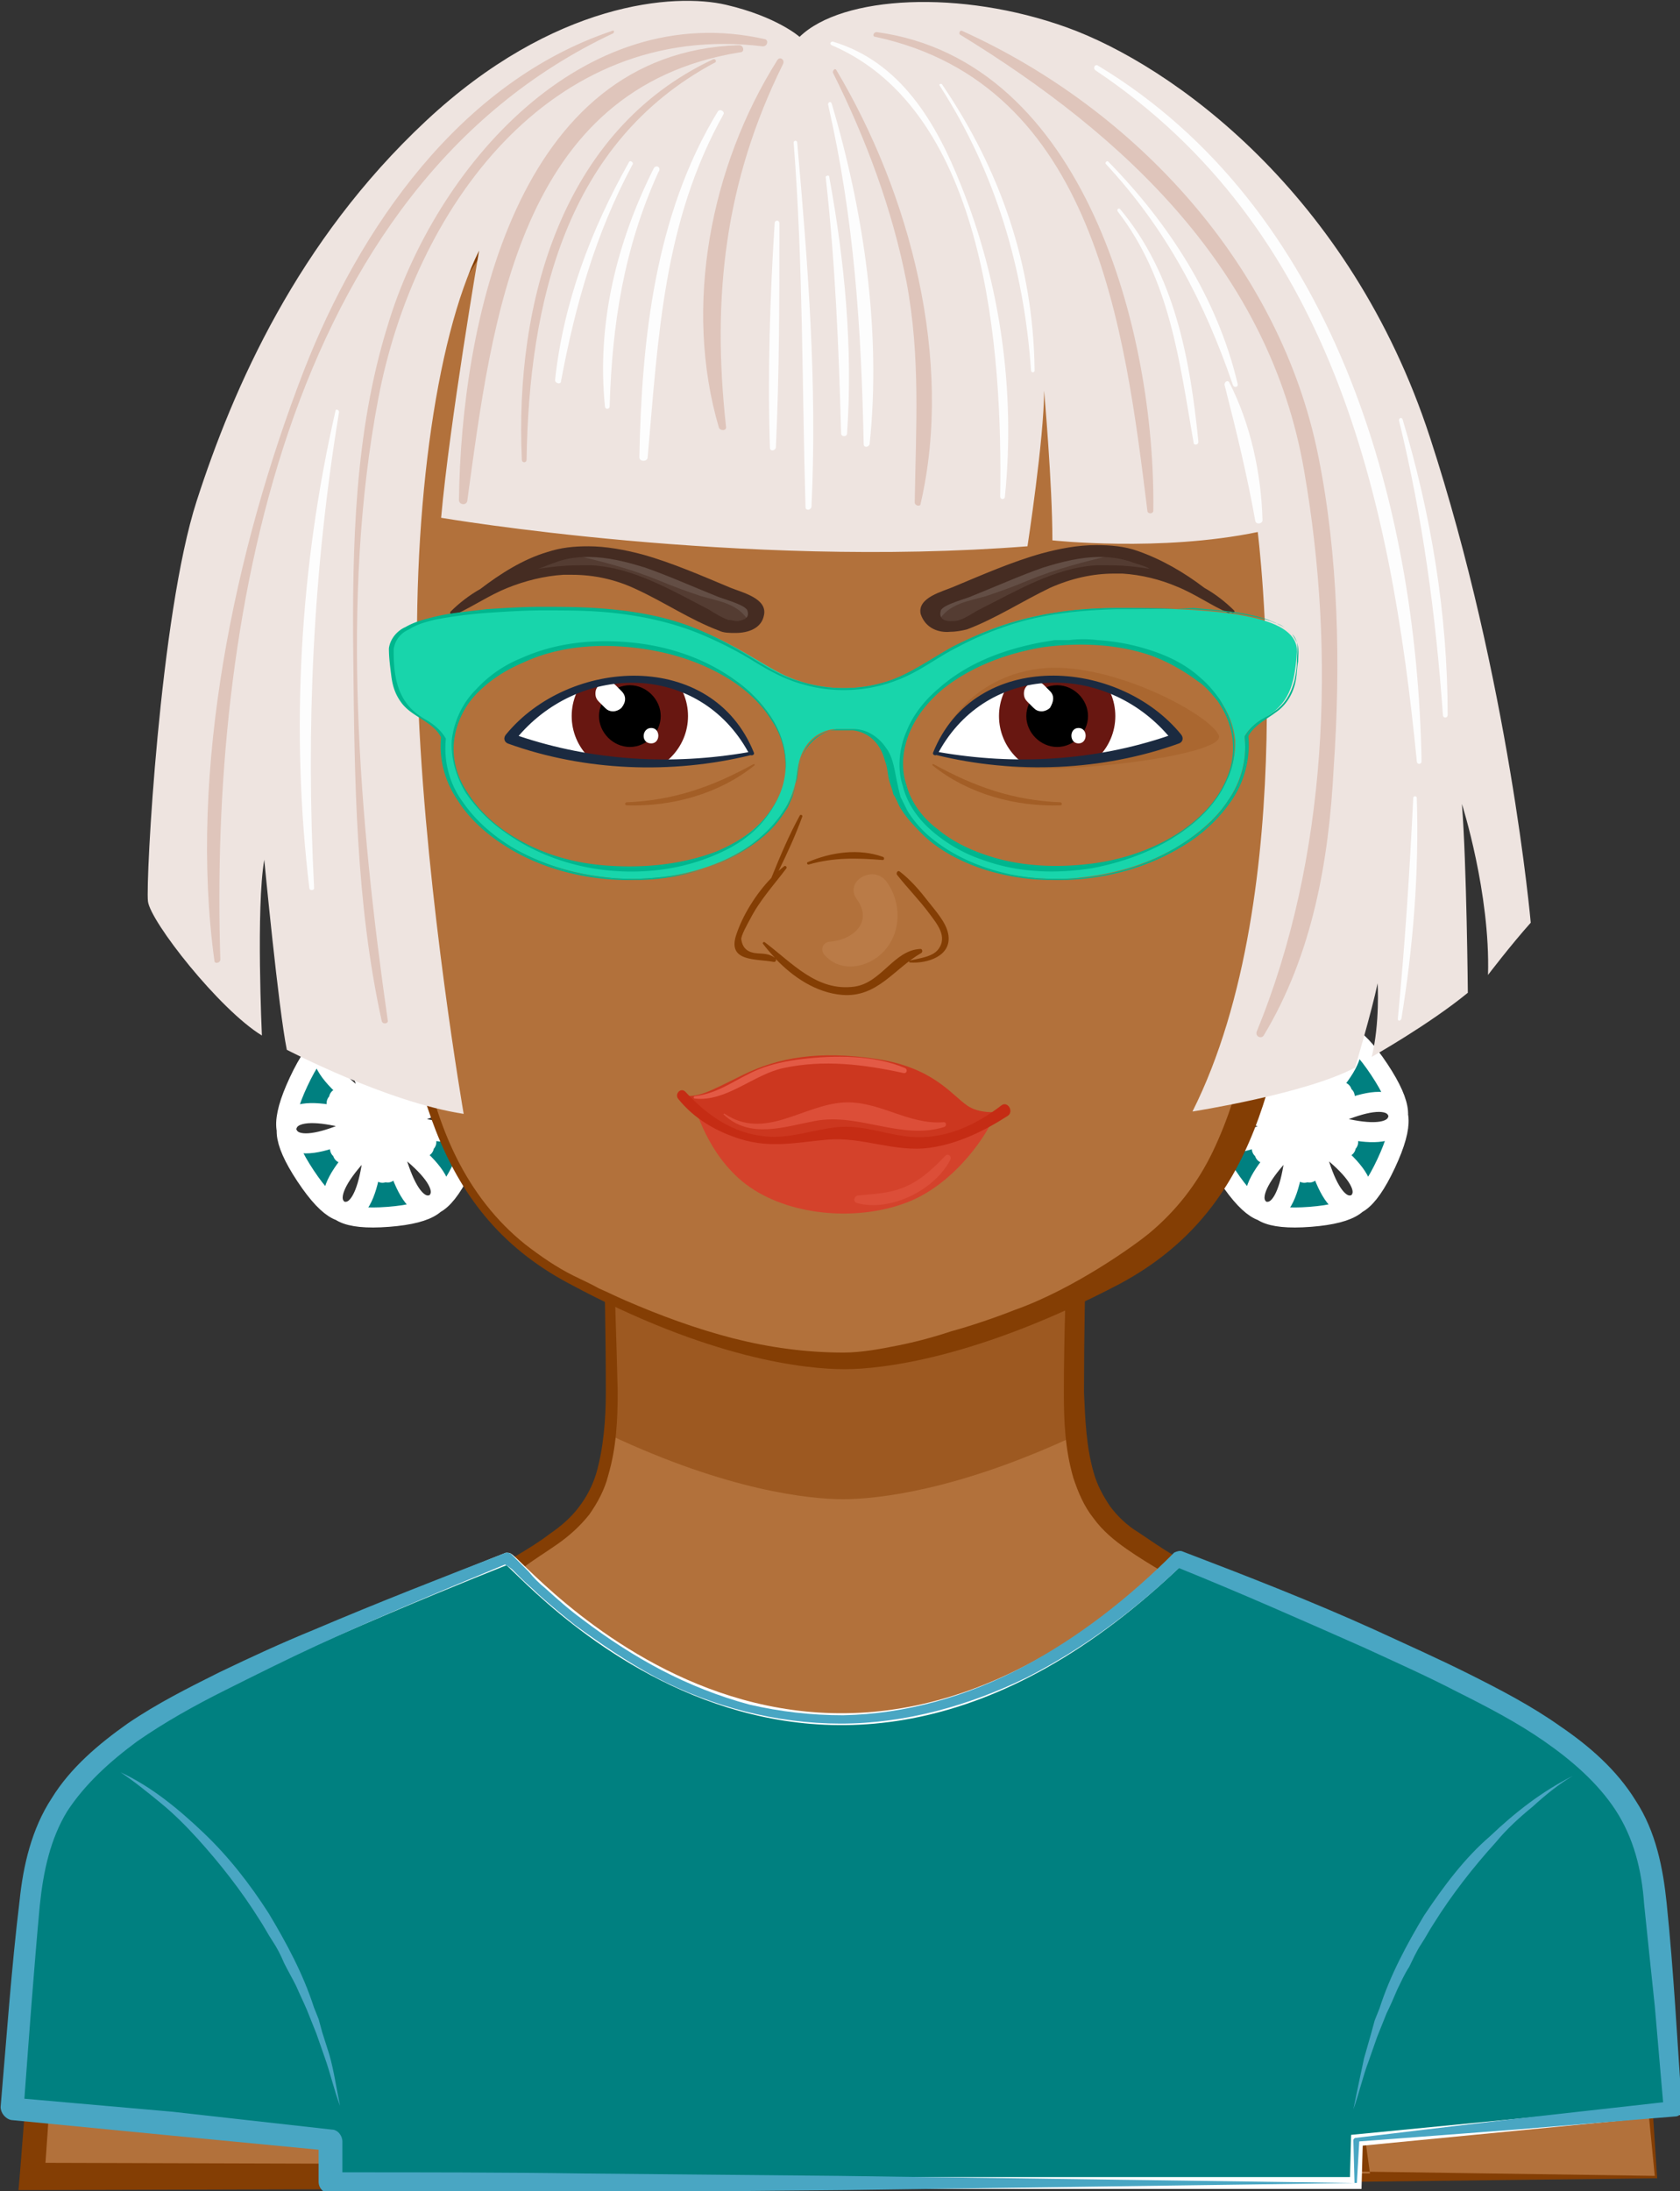 <?xml version="1.0" encoding="UTF-8" standalone="no"?>
<svg
   width="130.398"
   height="170"
   viewBox="0 0 34.501 44.979"
   version="1.1"
   id="svg8"
   xmlns:xlink="http://www.w3.org/1999/xlink"
   xmlns="http://www.w3.org/2000/svg"
   xmlns:svg="http://www.w3.org/2000/svg"
   xmlns:rdf="http://www.w3.org/1999/02/22-rdf-syntax-ns#"
   xmlns:cc="http://creativecommons.org/ns#"
   xmlns:dc="http://purl.org/dc/elements/1.1/">
  <rect x="0" y="0" width="34.501" height="44.979" fill="#333333" stroke="none"/>
  <defs
     id="defs2">
    <linearGradient
       id="SvgjsLinearGradient7860"
       x1="81.073"
       y1="112.276"
       x2="81.073"
       y2="92.433"
       gradientTransform="matrix(1,0,0,-1,-66.59,134.617)"
       gradientUnits="userSpaceOnUse"
       class="svga-on-canvas-glasses-gradient-single-0-null">
      <stop
         id="SvgjsStop7861"
         stop-opacity="1"
         stop-color="#97a1ad"
         offset="0" />
      <stop
         id="SvgjsStop7862"
         stop-opacity="0.667"
         stop-color="#889ab3"
         offset="0.333" />
      <stop
         id="SvgjsStop7863"
         stop-opacity="3.130000e-02"
         stop-color="#6287c3"
         offset="0.969" />
      <stop
         id="SvgjsStop7864"
         stop-opacity="0"
         stop-color="#6086c4"
         offset="1" />
    </linearGradient>
    <linearGradient
       id="SvgjsLinearGradient7866"
       x1="-1736.927"
       y1="112.276"
       x2="-1736.927"
       y2="92.433"
       gradientTransform="rotate(180,-842.295,67.309)"
       gradientUnits="userSpaceOnUse"
       class="svga-on-canvas-glasses-gradient-single-1-null">
      <stop
         id="SvgjsStop7867"
         stop-opacity="1"
         stop-color="#97a1ad"
         offset="0" />
      <stop
         id="SvgjsStop7868"
         stop-opacity="0.667"
         stop-color="#889ab3"
         offset="0.333" />
      <stop
         id="SvgjsStop7869"
         stop-opacity="3.130000e-02"
         stop-color="#6287c3"
         offset="0.969" />
      <stop
         id="SvgjsStop7870"
         stop-opacity="0"
         stop-color="#6086c4"
         offset="1" />
    </linearGradient>
    <linearGradient
       xlink:href="#SvgjsLinearGradient7860"
       id="linearGradient2361"
       gradientUnits="userSpaceOnUse"
       gradientTransform="matrix(1,0,0,-1,-330.869,159.575)"
       x1="81.073"
       y1="112.276"
       x2="81.073"
       y2="92.433" />
    <linearGradient
       xlink:href="#SvgjsLinearGradient7866"
       id="linearGradient2363"
       gradientUnits="userSpaceOnUse"
       gradientTransform="rotate(180,-974.434,79.788)"
       x1="-1736.927"
       y1="112.276"
       x2="-1736.927"
       y2="92.433" />
  </defs>
  <g
     id="layer1"
     transform="translate(-109.232,-543.968)">
    <g
       id="g1165"
       transform="matrix(0.307,0,0,0.307,93.112,526.983)">
      <g
         id="g1163">
        <path
           style="fill:#008080;fill-rule:evenodd;stroke:#ffffff;stroke-width:4.001;stroke-linecap:round;stroke-linejoin:round;paint-order:stroke fill markers"
           id="path987"
           d="m -34.608,235.335 c 15.867,-32.954 -46.836,12.971 -16.618,-7.635 30.218,-20.606 -35.434,20.994 1.039,18.258 36.473,-2.736 -34.651,-34.076 -1.697,-18.209 32.954,15.867 -35.898,-20.19 -15.293,10.029 20.606,30.218 12.185,-47.047 14.921,-10.574 2.736,36.473 -0.464,-41.184 -16.331,-8.229 -15.867,32.954 46.836,-12.971 16.618,7.635 -30.218,20.606 35.434,-20.994 -1.039,-18.258 -36.473,2.736 34.651,34.076 1.697,18.209 -32.954,-15.867 35.898,20.19 15.293,-10.029 -20.606,-30.218 -12.185,47.046 -14.921,10.574 -2.736,-36.473 0.464,41.184 16.331,8.229 z"
           transform="matrix(0.326,0,0,0.335,94.847,54.293)" />
        <path
           style="fill:#008080;fill-rule:evenodd;stroke:#ffffff;stroke-width:4.001;stroke-linecap:round;stroke-linejoin:round;paint-order:stroke fill markers"
           id="path989"
           d="m -34.608,235.335 c 15.867,-32.954 -46.836,12.971 -16.618,-7.635 30.218,-20.606 -35.434,20.994 1.039,18.258 36.473,-2.736 -34.651,-34.076 -1.697,-18.209 32.954,15.867 -35.898,-20.19 -15.293,10.029 20.606,30.218 12.185,-47.047 14.921,-10.574 2.736,36.473 -0.464,-41.184 -16.331,-8.229 -15.867,32.954 46.836,-12.971 16.618,7.635 -30.218,20.606 35.434,-20.994 -1.039,-18.258 -36.473,2.736 34.651,34.076 1.697,18.209 -32.954,-15.867 35.898,20.19 15.293,-10.029 -20.606,-30.218 -12.185,47.046 -14.921,10.574 -2.736,-36.473 0.464,41.184 16.331,8.229 z"
           transform="matrix(0.326,0,0,0.335,156.512,54.293)" />
        <path
           id="path991"
           d="m 163.28,200.893 -1.349,-17.066 c 0,0 0.556,-7.144 -6.985,-12.144 -7.541,-5.001 -18.574,-8.017 -23.416,-11.271 -4.842,-3.254 -7.303,-3.572 -7.144,-13.414 0.159,-9.842 0.714,-31.988 0.714,-31.988 h -32.385 c 0,0 0.556,22.146 0.714,31.988 0.159,9.842 -2.302,10.16 -7.144,13.414 -4.842,3.254 -15.875,6.271 -23.416,11.271 -7.541,5.001 -6.985,12.144 -6.985,12.144 l -1.27,17.066 z"
           fill="#b2713b"
           stroke-width="0.794"
           opacity="1"
           stroke="none" />
        <path
           id="path993"
           d="m 93.279,151.268 c 7.945,3.739 13.383,4.302 15.629,4.302 2.246,0 7.684,-0.572 15.629,-4.302 -0.127,-1.191 -0.175,-2.588 -0.151,-4.27 0.159,-9.842 0.714,-31.988 0.714,-31.988 h -32.385 c 0,0 0.556,22.146 0.714,31.988 0.024,1.683 -0.024,3.08 -0.151,4.27 z"
           fill="#934d13"
           stroke-width="0.794"
           opacity="0.65" />
        <path
           id="path995"
           d="m 88.112,166.286 c 4.048,2.302 9.366,4.128 13.97,4.524 0.318,0 0.318,-0.476 0.079,-0.556 -2.222,-0.873 -4.683,-1.349 -6.985,-2.064 -2.302,-0.714 -4.604,-1.587 -6.985,-2.143 -0.079,-0.079 -0.238,0.159 -0.079,0.238 z m 27.94,4.921 c 4.207,-0.476 8.969,-2.381 12.621,-4.604 0.238,-0.159 0.079,-0.476 -0.159,-0.397 -2.064,0.714 -4.128,1.587 -6.191,2.302 -2.064,0.714 -4.286,1.191 -6.35,1.984 -0.397,0.079 -0.397,0.714 0.079,0.714 z"
           fill="#934d13"
           stroke-width="0.794"
           opacity="1"
           stroke="none" />
        <path
           id="path997"
           d="m 163.201,200.814 -1.667,-16.986 c 0,-1.746 -0.397,-3.572 -1.191,-5.239 -0.714,-1.667 -1.826,-3.096 -3.096,-4.366 -1.27,-1.27 -2.778,-2.223 -4.366,-3.175 -1.587,-0.953 -3.254,-1.746 -4.921,-2.461 -3.334,-1.508 -6.826,-2.858 -10.239,-4.286 -1.746,-0.714 -3.413,-1.508 -5.08,-2.381 -0.873,-0.476 -1.667,-0.952 -2.381,-1.508 -0.794,-0.476 -1.587,-0.953 -2.381,-1.508 -0.794,-0.556 -1.587,-1.191 -2.223,-2.064 -0.635,-0.794 -1.032,-1.746 -1.349,-2.699 -0.556,-1.905 -0.635,-3.81 -0.635,-5.715 0,-3.731 0.159,-7.461 0.238,-11.192 0.159,-7.461 0.476,-14.843 0.714,-22.225 l 0.476,0.476 -16.192,-0.159 -16.192,-0.079 0.238,-0.238 0.556,22.225 c 0.079,3.731 0.238,7.382 0.318,11.113 0,1.905 -0.079,3.731 -0.635,5.636 -0.238,0.953 -0.714,1.826 -1.27,2.619 -0.635,0.794 -1.349,1.429 -2.143,1.984 -0.794,0.556 -1.587,1.032 -2.302,1.587 -0.714,0.476 -1.508,1.032 -2.381,1.508 -1.667,0.953 -3.334,1.667 -5.08,2.461 -3.413,1.508 -6.826,2.857 -10.16,4.445 -1.667,0.794 -3.334,1.667 -4.842,2.54 -1.587,0.953 -3.016,1.905 -4.286,3.175 -1.27,1.27 -2.302,2.699 -3.016,4.286 -0.318,0.794 -0.635,1.667 -0.794,2.461 -0.159,0.873 -0.318,1.746 -0.238,2.54 v 0.159 l -1.191,17.066 -0.794,-0.873 26.988,0.079 c 8.969,0 18.018,0.079 27.067,0.159 l 27.146,0.238 z m 0.159,0.159 -26.988,0.318 -27.146,0.238 c -9.049,0.079 -18.177,0.159 -27.305,0.159 l -27.305,0.079 h -0.873 l 0.079,-0.873 1.349,-17.066 v 0.079 c -0.079,-4.048 1.746,-7.779 4.524,-10.557 1.349,-1.349 3.016,-2.461 4.604,-3.413 1.587,-0.953 3.334,-1.746 5.001,-2.54 3.413,-1.587 6.906,-2.937 10.319,-4.286 1.667,-0.714 3.413,-1.429 5.001,-2.302 0.794,-0.397 1.508,-0.873 2.381,-1.429 0.794,-0.476 1.587,-0.953 2.302,-1.508 0.714,-0.476 1.429,-1.111 1.905,-1.746 0.556,-0.714 0.953,-1.508 1.191,-2.302 0.476,-1.667 0.635,-3.572 0.635,-5.397 0,-3.651 -0.079,-7.382 -0.159,-11.113 l -0.476,-22.225 v -0.238 h 0.238 l 16.192,-0.079 16.192,-0.159 h 0.476 v 0.476 c -0.079,7.382 -0.159,14.843 -0.318,22.225 -0.079,3.731 -0.159,7.461 -0.159,11.113 0.079,1.826 0.159,3.651 0.635,5.318 0.238,0.873 0.635,1.587 1.111,2.302 0.476,0.635 1.111,1.27 1.905,1.746 0.714,0.476 1.508,1.032 2.302,1.508 0.794,0.556 1.508,1.032 2.302,1.429 1.587,0.873 3.254,1.667 5.001,2.381 3.413,1.429 6.826,2.857 10.239,4.445 1.667,0.794 3.334,1.667 4.921,2.619 1.588,0.953 3.175,2.064 4.524,3.413 2.699,2.699 4.445,6.429 4.286,10.319 v -0.079 z m -89.535,-0.318 1.508,-10.954 0.079,10.954 z m 70.326,0 -1.508,-10.954 -0.079,10.954 z"
           fill="#843e04"
           stroke-width="0.794"
           opacity="1"
           stroke="none" />
        <path
           id="path999"
           d="m 143.198,201.29 0.079,-2.858 21.273,-2.064 c 0,0 -0.953,-13.097 -1.508,-15.875 -0.556,-2.778 -1.826,-6.826 -9.604,-11.113 -7.779,-4.286 -21.987,-9.843 -21.987,-9.843 -25.082,24.209 -44.45,-0.079 -45.006,0 0,0 -14.208,5.556 -21.987,9.843 -7.779,4.286 -9.049,8.334 -9.604,11.113 -0.556,2.778 -1.508,15.875 -1.508,15.875 l 21.273,2.064 v 2.858 z"
           fill="#82cbe2"
           stroke-width="0.794"
           opacity="1"
           stroke="none"
           style="fill:#008080;stroke:#ffffff" />
        <path
           id="path1001"
           d="m 165.026,196.369 c -0.318,-4.604 -0.556,-9.208 -1.032,-13.811 -0.238,-2.302 -0.714,-4.763 -2.064,-6.826 -1.27,-2.064 -3.096,-3.651 -5.08,-5.001 -1.905,-1.349 -4.048,-2.461 -6.112,-3.493 -2.064,-1.032 -4.207,-1.984 -6.271,-2.937 -4.207,-1.905 -8.493,-3.572 -12.859,-5.239 -0.159,-0.079 -0.397,0 -0.556,0.079 -3.016,3.016 -6.35,5.636 -10.081,7.62 -3.731,1.984 -7.858,3.175 -12.065,3.254 -2.143,0 -4.207,-0.238 -6.271,-0.714 -2.064,-0.556 -4.048,-1.349 -5.874,-2.302 -1.826,-0.953 -3.651,-2.143 -5.318,-3.413 -0.873,-0.635 -1.667,-1.349 -2.461,-2.064 -0.397,-0.318 -0.794,-0.714 -1.111,-1.111 l -0.556,-0.556 -0.318,-0.318 -0.159,-0.159 -0.079,-0.079 -0.079,-0.079 c 0,0 -0.159,-0.079 -0.238,-0.079 h -0.079 c -4.286,1.667 -8.572,3.334 -12.859,5.159 -2.143,0.873 -4.207,1.826 -6.35,2.857 -2.064,1.032 -4.128,2.064 -6.112,3.413 -1.905,1.349 -3.81,2.937 -5.08,5.001 -1.349,2.064 -1.905,4.524 -2.143,6.826 -0.556,4.604 -0.873,9.207 -1.27,13.811 0,0.397 0.318,0.794 0.714,0.873 l 10.636,1.032 9.922,0.953 v 2.143 c 0,0.476 0.397,0.794 0.794,0.794 5.794,0 11.509,0 17.304,-0.079 l 17.224,-0.159 34.131,-0.476 0.159,-2.778 10.477,-0.794 10.636,-0.873 c 0.318,0 0.476,-0.238 0.476,-0.476 z m -11.192,0.635 -10.636,1.27 c -0.079,0 -0.159,0.079 -0.159,0.159 l 0.079,2.858 -34.449,-0.476 -17.066,-0.159 c -5.397,-0.079 -10.795,-0.079 -16.192,-0.079 v -2.064 c 0,-0.397 -0.318,-0.794 -0.714,-0.794 l -10.636,-1.191 -9.922,-0.873 c 0.318,-4.286 0.635,-8.652 1.032,-12.938 0.238,-2.302 0.714,-4.445 1.826,-6.271 1.191,-1.826 2.857,-3.334 4.683,-4.683 1.826,-1.27 3.81,-2.381 5.874,-3.413 2.064,-1.032 4.128,-2.064 6.191,-3.016 4.128,-1.905 8.334,-3.651 12.541,-5.397 l 0.159,0.079 0.318,0.238 0.556,0.556 c 0.397,0.397 0.794,0.714 1.191,1.111 0.794,0.714 1.667,1.429 2.461,2.064 1.746,1.27 3.493,2.461 5.397,3.493 3.81,1.984 8.096,3.096 12.383,3.096 4.286,0 8.572,-1.191 12.462,-3.096 3.731,-1.905 7.144,-4.445 10.16,-7.303 4.128,1.667 8.255,3.493 12.383,5.318 2.064,0.953 4.207,1.905 6.191,2.937 2.064,1.032 4.048,2.064 5.874,3.334 1.826,1.27 3.572,2.778 4.763,4.604 1.191,1.826 1.746,3.969 1.905,6.271 0.238,2.302 0.476,4.604 0.714,6.826 l 0.556,6.429 z m -79.772,-5.794 -0.238,-0.873 -0.318,-0.794 c -0.714,-2.223 -1.826,-4.286 -3.016,-6.271 -1.27,-1.984 -2.699,-3.81 -4.366,-5.397 -1.667,-1.587 -3.493,-3.096 -5.556,-4.048 0.953,0.635 1.826,1.349 2.699,2.064 0.873,0.714 1.667,1.508 2.461,2.381 1.508,1.667 2.937,3.493 4.128,5.397 0.318,0.476 0.556,0.953 0.873,1.429 0.318,0.476 0.556,0.952 0.794,1.508 0.238,0.476 0.556,1.032 0.794,1.508 0.238,0.556 0.476,1.032 0.714,1.587 l 0.318,0.794 0.318,0.794 0.556,1.587 c 0.397,1.111 0.635,2.223 1.032,3.254 -0.238,-1.111 -0.397,-2.302 -0.714,-3.413 z m 73.739,-7.858 c -1.191,1.984 -2.302,4.048 -3.016,6.271 l -0.318,0.794 -0.238,0.873 -0.476,1.667 c -0.238,1.111 -0.476,2.223 -0.714,3.413 0.397,-1.111 0.635,-2.223 1.032,-3.254 l 0.556,-1.587 0.318,-0.794 0.318,-0.794 c 0.238,-0.476 0.476,-1.032 0.714,-1.587 0.238,-0.476 0.476,-1.032 0.794,-1.508 0.238,-0.476 0.476,-1.032 0.794,-1.508 0.318,-0.476 0.556,-0.953 0.873,-1.429 1.191,-1.905 2.619,-3.731 4.128,-5.397 0.714,-0.873 1.587,-1.667 2.461,-2.381 0.873,-0.794 1.746,-1.508 2.699,-2.064 -2.064,1.032 -3.889,2.461 -5.556,4.048 -1.667,1.429 -3.096,3.334 -4.366,5.239 z"
           fill="#49a6c3"
           stroke-width="0.794"
           opacity="1"
           stroke="none" />
        <g
           id="g1011"
           transform="matrix(0.794,0,0,0.794,29.533,26.665)">
          <g
             id="g1009">
            <path
               id="path1003"
               d="m 64,93.7 c 0,0 -2.3,-2.2 -5,-3.3 -2.7,-1.1 -5.7,0.7 -6.6,3.4 -0.9,2.7 1.2,14 4.7,18.1 3.5,4.1 5.8,4.4 8.1,2.3 2.3,-2 6.4,-9.9 -1.2,-20.5 z"
               fill="#b2713b"
               stroke-width="none"
               opacity="1"
               stroke="none" />
            <path
               id="path1005"
               d="m 65.2,95.3 c 0.4,0.6 0.7,1.2 1.1,1.8 0.4,0.6 0.7,1.3 1,1.9 0.3,0.7 0.6,1.3 0.8,2 0.2,0.7 0.5,1.4 0.6,2.2 0.1,0.4 0.1,0.8 0.2,1.1 l 0.1,1.2 c 0,1.6 -0.2,3.1 -0.6,4.6 -0.5,1.5 -1.1,2.8 -2.1,3.9 -0.2,0.3 -0.5,0.5 -0.7,0.8 -0.3,0.2 -0.5,0.4 -0.8,0.6 -0.6,0.4 -1.2,0.7 -1.9,0.7 -0.7,0.1 -1.4,0 -2,-0.3 -0.6,-0.3 -1.2,-0.7 -1.7,-1.1 -0.5,-0.4 -1,-0.9 -1.5,-1.5 -0.5,-0.5 -0.9,-1.1 -1.3,-1.7 -1.5,-2.5 -2.4,-5.3 -3.2,-8.1 -0.4,-1.4 -0.7,-2.8 -1,-4.3 -0.3,-1.5 -0.5,-2.9 -0.4,-4.5 0,-0.4 0.1,-0.8 0.2,-1.3 0.1,-0.2 0.1,-0.4 0.2,-0.6 l 0.3,-0.5 c 0.4,-0.7 0.9,-1.2 1.4,-1.7 1.1,-0.9 2.4,-1.3 3.7,-1.1 0.6,0.1 1.3,0.3 1.8,0.6 0.6,0.3 1.1,0.6 1.7,1 1.1,0.7 2.1,1.5 3.1,2.4 z M 60.8,91.5 C 60.2,91.2 59.7,91 59.1,90.8 58.5,90.6 58,90.5 57.4,90.5 c -1.1,0.1 -2.2,0.5 -3.1,1.3 -0.4,0.4 -0.8,0.8 -1.1,1.4 -0.1,0.3 -0.3,0.5 -0.4,0.8 -0.1,0.3 -0.2,0.5 -0.2,0.9 -0.2,1.3 -0.1,2.8 0.1,4.2 0.2,1.4 0.4,2.9 0.7,4.3 0.7,2.8 1.7,5.6 3.3,7.7 0.8,1 1.8,1.9 2.7,2.7 1,0.7 2.1,1.2 3.1,1 0.5,-0.1 1,-0.3 1.5,-0.6 0.5,-0.3 0.9,-0.7 1.3,-1.2 0.7,-1 1.4,-2.1 1.7,-3.4 0.4,-1.3 0.6,-2.6 0.7,-4 0,-1.4 -0.1,-2.8 -0.4,-4.2 -0.6,-2.8 -1.8,-5.4 -3.4,-7.6 -0.9,-1 -2,-1.7 -3.1,-2.3 z"
               fill="#a35e26"
               stroke-width="none"
               opacity="1"
               stroke="none" />
            <path
               id="path1007"
               d="m 55.9,93.3 c 3,0.5 5,5.7 5.6,9.2 0.1,0.1 0.1,0.2 0.2,0.3 0.3,0.5 -0.4,1.1 -0.7,0.6 -0.4,-0.7 -1,-1.5 -1.7,-1.8 -1.3,-0.5 -2,1 -1.7,2.5 0.4,1.7 1.5,2.8 2.5,4.1 0.1,0.1 0,0.3 -0.1,0.2 -1.6,-1 -4,-4.5 -2.9,-6.7 0.8,-1.6 2.1,-1.3 3.2,-0.4 -0.7,-2 -1.3,-4 -2.8,-5.5 -0.5,-0.5 -1.4,-1.3 -2.1,-1.2 -1.2,0.2 -1.2,2 -1.3,3.1 -0.1,1.5 0.1,3.1 0.3,4.7 0,0.2 -0.2,0.2 -0.2,0.1 -0.6,-2.4 -1.8,-9.8 1.7,-9.2 z"
               fill="#934d13"
               stroke-width="none"
               opacity="1"
               stroke="none" />
          </g>
        </g>
        <g
           id="g1021"
           transform="matrix(0.794,0,0,0.794,29.533,26.665)">
          <g
             id="g1019">
            <path
               id="path1013"
               d="m 136,93.7 c 0,0 2.3,-2.2 5,-3.3 2.7,-1.1 5.7,0.7 6.6,3.4 0.9,2.7 -1.2,14 -4.7,18.1 -3.5,4.1 -5.8,4.4 -8.1,2.3 -2.3,-2 -6.4,-9.9 1.2,-20.5 z"
               fill="#b2713b"
               stroke-width="none"
               opacity="1"
               stroke="none" />
            <path
               id="path1015"
               d="m 136,93.6 c 1,-0.9 2,-1.7 3.1,-2.4 0.5,-0.4 1.1,-0.7 1.7,-1 0.6,-0.3 1.2,-0.5 1.8,-0.6 1.3,-0.1 2.6,0.2 3.7,1.1 0.5,0.4 1,1 1.4,1.7 l 0.3,0.5 c 0.1,0.2 0.1,0.4 0.2,0.6 0.1,0.4 0.2,0.9 0.2,1.3 0.1,1.6 -0.2,3.1 -0.4,4.5 -0.3,1.5 -0.6,2.9 -1,4.3 -0.8,2.8 -1.7,5.6 -3.2,8.1 -0.4,0.6 -0.8,1.1 -1.3,1.7 -0.4,0.5 -0.9,1 -1.5,1.5 -0.5,0.4 -1.1,0.8 -1.7,1.1 -0.6,0.3 -1.3,0.4 -2,0.3 -0.7,-0.1 -1.3,-0.4 -1.9,-0.7 -0.3,-0.2 -0.6,-0.4 -0.8,-0.6 -0.3,-0.2 -0.5,-0.5 -0.7,-0.8 -0.9,-1.1 -1.6,-2.5 -2.1,-3.9 -0.4,-1.5 -0.7,-3 -0.6,-4.6 l 0.1,-1.2 c 0,-0.4 0.1,-0.8 0.2,-1.1 0.1,-0.8 0.4,-1.5 0.6,-2.2 0.3,-0.7 0.5,-1.4 0.8,-2 0.3,-0.6 0.6,-1.3 1,-1.9 0.4,-0.6 0.7,-1.2 1.1,-1.8 z m 0,0.1 c -1.6,2.2 -2.8,4.9 -3.4,7.6 -0.3,1.4 -0.4,2.8 -0.4,4.2 0,1.4 0.2,2.7 0.7,4 0.4,1.3 1,2.4 1.7,3.4 0.4,0.5 0.8,0.9 1.3,1.2 0.5,0.3 0.9,0.6 1.5,0.6 1,0.2 2.1,-0.3 3.1,-1 1,-0.8 1.9,-1.7 2.7,-2.7 1.6,-2.1 2.6,-4.9 3.3,-7.7 0.4,-1.4 0.6,-2.8 0.7,-4.3 0.2,-1.4 0.2,-2.9 0.1,-4.2 0,-0.3 -0.1,-0.6 -0.2,-0.9 -0.1,-0.3 -0.2,-0.6 -0.4,-0.8 -0.3,-0.5 -0.7,-1 -1.1,-1.4 -0.9,-0.7 -1.9,-1.2 -3.1,-1.3 -0.6,0 -1.1,0.1 -1.7,0.3 -0.6,0.2 -1.1,0.4 -1.7,0.7 -1,0.7 -2.1,1.4 -3.1,2.3 z"
               fill="#a35e26"
               stroke-width="none"
               opacity="1"
               stroke="none" />
            <path
               id="path1017"
               d="m 144.1,93.3 c -3,0.5 -5,5.7 -5.6,9.2 -0.1,0.1 -0.1,0.2 -0.2,0.3 -0.3,0.5 0.4,1.1 0.7,0.6 0.4,-0.7 1,-1.5 1.7,-1.8 1.3,-0.5 2,1 1.7,2.5 -0.4,1.7 -1.5,2.8 -2.5,4.1 -0.1,0.1 0,0.3 0.1,0.2 1.6,-1 4,-4.5 2.9,-6.7 -0.8,-1.6 -2.1,-1.3 -3.2,-0.4 0.7,-2 1.3,-4 2.8,-5.5 0.5,-0.5 1.4,-1.3 2.1,-1.2 1.2,0.2 1.2,2 1.3,3.1 0.1,1.5 -0.1,3.1 -0.3,4.7 0,0.2 0.2,0.2 0.2,0.1 0.6,-2.4 1.8,-9.8 -1.7,-9.2 z"
               fill="#934d13"
               stroke-width="none"
               opacity="1"
               stroke="none" />
          </g>
        </g>
        <g
           id="g1029"
           transform="matrix(0.794,0,0,0.794,29.533,26.665)">
          <g
             id="g1027">
            <path
               id="path1023"
               d="m 100.01,40.83 c -21.4,0 -39.8,15.6 -41,44.1 0,0 0.1,15.8 2.5,28.3 2.3,12.6 3.5,24.2 15.4,30.5 11.9,6.4 20,7.2 23.2,7.2 3.1,0 11.2,-0.9 23.2,-7.2 12,-6.3 13.1,-18 15.4,-30.5 2.3,-12.6 2.5,-28.3 2.5,-28.3 -1.4,-28.4 -19.8,-44.1 -41.2,-44.1 z"
               fill="#b2713b"
               stroke-width="none"
               opacity="1" />
            <path
               id="path1025"
               d="m 100,41.3 c -21.4,0 -39.8,15.6 -41,44.1 0,0 0.1,15.8 2.5,28.3 2.4,12.5 3.5,24.2 15.4,30.5 11.9,6.4 20,7.2 23.2,7.2 3.1,0 11.2,-0.9 23.2,-7.2 11.9,-6.4 13.1,-18 15.4,-30.5 2.3,-12.6 2.5,-28.3 2.5,-28.3 C 139.8,57 121.4,41.3 100,41.3 Z m 35.5,26.9 0.7,2.2 c 0.1,0.4 0.6,2.2 0.6,2.2 0.1,0.4 0.9,4.5 0.9,4.5 0.1,0.4 0.3,2.4 0.3,2.4 0,0.4 0.1,0.8 0.1,1.2 l 0.2,2.4 0.2,2.7 v 0.6 c -0.1,3.2 -0.3,6.4 -0.5,9.6 -0.2,3.2 -0.5,6.4 -0.9,9.6 -0.2,1.6 -0.4,3.2 -0.6,4.7 -0.1,0.8 -0.2,1.6 -0.4,2.3 -0.1,0.8 -0.3,1.6 -0.4,2.4 -0.5,3.2 -1,6.4 -1.7,9.4 -0.7,3.1 -1.6,6 -2.9,8.7 -1.3,2.7 -3.1,5 -5.4,6.9 -1.1,0.9 -6.21,4.62 -11.3,6.42 -1.5,0.6 -3.8,1.38 -5.3,1.78 -1.5,0.5 -3,0.9 -4.5,1.2 -1.5,0.3 -3.1,0.6 -4.6,0.6 -1.5,0 -3.1,-0.1 -4.6,-0.3 -1.6,-0.2 -3.1,-0.5 -4.7,-0.9 -3.1,-0.8 -6.1,-1.9 -9.1,-3.2 -0.7,-0.3 -1.5,-0.7 -2.2,-1 -0.7,-0.4 -1.4,-0.7 -2.2,-1.1 -1.4,-0.7 -2.7,-1.6 -4,-2.6 -2.5,-2 -4.4,-4.5 -5.8,-7.3 -1.4,-2.8 -2.3,-5.9 -2.9,-9 -0.6,-3.1 -1.1,-6.3 -1.5,-9.6 -0.2,-1.6 -0.5,-3.2 -0.6,-4.8 -0.2,-1.6 -0.3,-3.2 -0.5,-4.8 -0.2,-3.2 -0.4,-6.4 -0.5,-9.6 0,-0.8 -0.1,-1.6 -0.1,-2.4 L 61.2,91 c 0,-1.6 -0.1,-3.2 -0.1,-4.8 l 0.1,-2.2 0.1,-1.1 0.1,-1.2 c 0,0 0.2,-2 0.3,-2.4 0,0 0.3,-2 0.4,-2.4 1.1,-6.1 3,-12.2 6.2,-17.5 1.6,-2.7 3.5,-5.2 5.7,-7.4 2.2,-2.2 4.8,-4.2 7.5,-5.8 1.4,-0.8 2.8,-1.5 4.3,-2.1 1.5,-0.6 3,-1.1 4.6,-1.5 l 1.8,-0.4 0.6,-0.1 1.2,-0.2 c 3.5,-0.51 9.2,-0.4 10.8,-0.2 0.4,0.1 0.8,0.1 1.2,0.2 l 1.2,0.2 0.6,0.1 1.8,0.4 c 1.5,0.4 3.1,0.9 4.6,1.5 1.5,0.6 2.9,1.3 4.3,2.1 2.8,1.6 5.3,3.6 7.5,5.8 2.2,2.2 4.1,4.8 5.7,7.4 1.6,2.9 2.8,5.8 3.8,8.8 z"
               fill="#843e04"
               stroke-width="none"
               opacity="1" />
          </g>
        </g>
        <g
           id="g1045"
           transform="matrix(0.794,0,0,0.794,29.533,26.665)">
          <g
             id="g1043">
            <path
               id="path1031"
               d="m 87.37,125.93 c 0,0 1.12,4.65 4.76,7.15 3.64,2.5 9.31,2.85 13.38,1.21 4.07,-1.64 6.77,-5.97 7.12,-7.11 0,0 -20.18,-0.45 -20.32,-0.49 -0.14,-0.04 -4.94,-0.76 -4.94,-0.76 z"
               fill="#d4422b"
               stroke-width="none"
               opacity="1"
               transform="translate(0,3)"
               stroke="none" />
            <path
               id="path1033"
               d="m 86.29,125.34 c 0,0 2.21,2.8 6.33,3.78 2.69,0.64 5.63,-0.21 6.96,-0.36 1.33,-0.15 1.97,0.36 4.15,0.64 2.18,0.28 6.33,0.14 10.06,-2.78 0,0 -2.04,0.5 -3.38,-0.43 -1.34,-0.93 -2.88,-3.21 -7.66,-3.92 -4.78,-0.71 -8.23,-0.14 -11.25,1.36 -3.03,1.5 -3.73,1.92 -5.21,1.71 z"
               fill="#cc371f"
               stroke-width="none"
               opacity="1"
               transform="translate(0,3)"
               stroke="none" />
            <path
               id="path1035"
               d="m 86.08,125.64 c 1.36,1.69 3.21,2.75 5.27,3.39 2.54,0.78 4.71,0.27 7.28,0.04 2.94,-0.27 5.68,1.1 8.66,0.68 2.34,-0.33 4.57,-1.41 6.54,-2.68 0.56,-0.37 -0.01,-1.28 -0.52,-0.89 -2.09,1.6 -4.46,2.74 -7.15,2.68 -2.3,-0.06 -4.4,-1.1 -6.74,-0.84 -2.02,0.22 -3.9,0.97 -5.96,0.78 -2.8,-0.26 -4.91,-1.76 -6.77,-3.75 -0.39,-0.42 -0.95,0.17 -0.61,0.59 z"
               fill="#c52c14"
               stroke-width="none"
               opacity="1"
               transform="translate(0,3)"
               stroke="none" />
            <path
               id="path1037"
               d="m 89.91,126.96 c 2.22,2.07 5.07,1.03 7.71,0.53 3.67,-0.69 7.27,1.65 10.87,0.51 0.21,-0.07 0.19,-0.42 -0.05,-0.4 -3.01,0.24 -5.45,-1.84 -8.45,-1.66 -3.45,0.22 -6.63,3.22 -10.02,0.94 -0.05,-0.03 -0.1,0.04 -0.06,0.08 z"
               fill="#dc4e38"
               stroke-width="none"
               opacity="1"
               transform="translate(0,3)"
               stroke="none" />
            <path
               id="path1039"
               d="m 108.59,130.42 c -0.95,0.98 -1.89,1.9 -3.13,2.5 -1.38,0.67 -2.74,0.71 -4.23,0.85 -0.35,0.03 -0.46,0.54 -0.09,0.64 2.84,0.76 6.56,-1.1 7.87,-3.67 0.13,-0.26 -0.2,-0.55 -0.42,-0.32 z"
               fill="#dc4e38"
               stroke-width="none"
               opacity="1"
               transform="translate(0,3)"
               stroke="none" />
            <path
               id="path1041"
               d="m 87.47,125.61 c 2.67,0.29 4.92,-2.02 7.47,-2.57 3.41,-0.73 6.76,-0.31 10.12,0.42 0.28,0.06 0.37,-0.31 0.12,-0.42 -2.62,-1.11 -5.96,-1.09 -8.73,-0.75 -1.23,0.15 -2.47,0.4 -3.62,0.87 -1.88,0.77 -3.26,2 -5.36,2.25 -0.12,0.02 -0.12,0.19 0,0.2 z"
               fill="#e35a45"
               stroke-width="none"
               opacity="1"
               transform="translate(0,3)"
               stroke="none" />
          </g>
        </g>
        <g
           id="g1075"
           transform="matrix(0.794,0,0,0.794,29.533,26.665)">
          <g
             id="g1073">
            <g
               id="g1049">
              <path
                 id="path1047"
                 d="m 92.3,99.5 c 0,0 -1.4,-2.7 -3.1,-3.9 -1.7,-1.3 -4.6,-3.1 -9.3,-2.1 -4.7,0.9 -8,4.7 -8,4.7 0,0 5.9,2.2 11.3,2.2 5.3,-0.1 9.1,-0.9 9.1,-0.9 z"
                 fill="#ffffff"
                 stroke-width="none"
                 opacity="1" />
            </g>
            <g
               id="g1061">
              <g
                 id="g1059">
                <g
                   id="g1057">
                  <path
                     id="path1051"
                     d="m 82,91.5 c 2.7,0 4.9,2.2 4.9,4.9 0,2.7 -2.2,4.9 -4.9,4.9 -2.7,0 -4.9,-2.2 -4.9,-4.9 0,-2.7 2.2,-4.9 4.9,-4.9 z"
                     fill="#681711"
                     stroke-width="none"
                     opacity="1" />
                  <path
                     id="path1053"
                     d="m 82,93.8 c 1.4,0 2.6,1.2 2.6,2.6 0,1.4 -1.2,2.6 -2.6,2.6 -1.4,0 -2.6,-1.2 -2.6,-2.6 0,-1.4 1.2,-2.6 2.6,-2.6 z"
                     fill="#000000"
                     stroke-width="none"
                     opacity="1" />
                  <path
                     id="path1055"
                     d="m 81.3,94.3 -0.5,-0.5 c -0.2,-0.2 -0.4,-0.3 -0.7,-0.3 -0.3,0 -0.5,0.1 -0.7,0.3 -0.2,0.2 -0.3,0.4 -0.3,0.7 0,0.3 0.1,0.5 0.3,0.7 l 0.5,0.5 c 0.2,0.2 0.4,0.3 0.7,0.3 0.2,0 0.5,-0.1 0.7,-0.3 0.4,-0.5 0.4,-1 0,-1.4 z m 2.5,4.4 c 0.8,0 0.8,-1.3 0,-1.3 -0.8,0 -0.9,1.3 0,1.3 z"
                     fill="#ffffff"
                     stroke-width="none"
                     opacity="1" />
                </g>
              </g>
            </g>
            <g
               id="g1071">
              <path
                 id="path1063"
                 d="m 70.73,98.03 c 0,6.9 4.93,12.5 11.02,12.5 6.09,0 11.02,-5.6 11.02,-12.5 0,-6.9 -4.93,-12.5 -11.02,-12.5 -6.09,0 -11.02,5.59 -11.02,12.5 z m 1.2,0.17 c 0,0 3.31,-3.76 8,-4.69 4.69,-0.93 7.55,0.87 9.25,2.12 1.7,1.25 3.12,3.92 3.12,3.92 0,0 -3.76,0.77 -9.09,0.84 -5.34,0.06 -11.28,-2.19 -11.28,-2.19 z"
                 fill="#b2713b"
                 stroke-width="none"
                 opacity="1"
                 stroke="none" />
              <path
                 id="path1065"
                 d="m 91.56,97.86 c 0,0 -2.08,-4.66 -7.97,-5.44 -5.89,-0.79 -14.54,3.87 -15.21,5.61 -0.67,1.74 14.43,3.48 18.3,2.53 0,0 -11.56,-0.39 -14.54,-2.3 0,0 2.3,-4.27 8.93,-4.83 6.61,-0.57 10.04,3.7 10.49,4.43 z"
                 fill="#b2713b"
                 stroke-width="none"
                 opacity="1"
                 stroke="none" />
              <path
                 id="path1067"
                 d="m 92.49,100.56 c -2.99,2.4 -6.96,3.48 -10.76,3.36 -0.17,-0.01 -0.17,-0.25 0,-0.26 3.97,-0.16 7.22,-1.31 10.68,-3.21 0.07,-0.04 0.15,0.05 0.08,0.11 z"
                 fill="#a35e26"
                 stroke-width="none"
                 opacity="1"
                 stroke="none" />
              <path
                 id="path1069"
                 d="m 71.75,98.72 c 6.44,2.32 13.78,2.6 20.43,0.97 0.13,0.06 0.34,-0.05 0.27,-0.21 -3.52,-8.75 -15.59,-8.02 -20.9,-1.51 -0.22,0.27 -0.14,0.63 0.2,0.75 z m 0.88,-0.65 c 5.34,-6.21 15.21,-6.15 19.35,1.37 -6.45,1.12 -13.13,0.73 -19.35,-1.37 z"
                 fill="#1b2a40"
                 stroke-width="none"
                 opacity="1"
                 stroke="none" />
            </g>
          </g>
        </g>
        <g
           id="g1105"
           transform="matrix(0.794,0,0,0.794,29.533,26.665)">
          <g
             id="g1103">
            <g
               id="g1079">
              <path
                 id="path1077"
                 d="m 107.7,99.5 c 0,0 1.4,-2.7 3.1,-3.9 1.7,-1.3 4.6,-3.1 9.3,-2.1 4.7,0.9 8,4.7 8,4.7 0,0 -5.9,2.2 -11.3,2.2 -5.3,-0.1 -9.1,-0.9 -9.1,-0.9 z"
                 fill="#ffffff"
                 stroke-width="none"
                 opacity="1" />
            </g>
            <g
               id="g1091">
              <g
                 id="g1089">
                <g
                   id="g1087">
                  <path
                     id="path1081"
                     d="m 118,91.5 c 2.7,0 4.9,2.2 4.9,4.9 0,2.7 -2.2,4.9 -4.9,4.9 -2.7,0 -4.9,-2.2 -4.9,-4.9 0,-2.7 2.2,-4.9 4.9,-4.9 z"
                     fill="#681711"
                     stroke-width="none"
                     opacity="1" />
                  <path
                     id="path1083"
                     d="m 118,93.8 c 1.4,0 2.6,1.2 2.6,2.6 0,1.4 -1.2,2.6 -2.6,2.6 -1.4,0 -2.6,-1.2 -2.6,-2.6 0,-1.4 1.2,-2.6 2.6,-2.6 z"
                     fill="#000000"
                     stroke-width="none"
                     opacity="1" />
                  <path
                     id="path1085"
                     d="m 117.4,94.3 -0.5,-0.5 c -0.2,-0.2 -0.4,-0.3 -0.7,-0.3 -0.3,0 -0.5,0.1 -0.7,0.3 -0.2,0.2 -0.3,0.4 -0.3,0.7 0,0.3 0.1,0.5 0.3,0.7 l 0.5,0.5 c 0.2,0.2 0.4,0.3 0.7,0.3 0.2,0 0.5,-0.1 0.7,-0.3 0.3,-0.5 0.4,-1 0,-1.4 z m 2.4,4.4 c 0.8,0 0.8,-1.3 0,-1.3 -0.8,0 -0.8,1.3 0,1.3 z"
                     fill="#ffffff"
                     stroke-width="none"
                     opacity="1" />
                </g>
              </g>
            </g>
            <g
               id="g1101">
              <path
                 id="path1093"
                 d="m 118.26,85.53 c -6.08,0 -11.02,5.6 -11.02,12.5 0,6.9 4.93,12.5 11.02,12.5 6.09,0 11.02,-5.6 11.02,-12.5 0,-6.9 -4.94,-12.5 -11.02,-12.5 z m -1.47,14.85 c -5.33,-0.06 -9.09,-0.84 -9.09,-0.84 0,0 1.41,-2.67 3.12,-3.92 1.7,-1.25 4.56,-3.05 9.25,-2.12 4.69,0.93 8,4.69 8,4.69 0,0 -5.94,2.26 -11.28,2.19 z"
                 fill="#b2713b"
                 stroke-width="none"
                 opacity="1"
                 stroke="none" />
              <path
                 id="path1095"
                 d="m 108.44,97.86 c 0,0 2.08,-4.66 7.97,-5.44 5.89,-0.79 14.54,3.87 15.21,5.61 0.67,1.74 -14.43,3.48 -18.3,2.53 0,0 11.56,-0.39 14.54,-2.3 0,0 -2.3,-4.27 -8.93,-4.83 -6.61,-0.57 -10.04,3.7 -10.49,4.43 z"
                 fill="#aa6730"
                 stroke-width="none"
                 opacity="1"
                 stroke="none" />
              <path
                 id="path1097"
                 d="m 107.51,100.56 c 2.99,2.4 6.96,3.48 10.76,3.36 0.17,-0.01 0.17,-0.25 0,-0.26 -3.97,-0.16 -7.22,-1.31 -10.68,-3.21 -0.07,-0.04 -0.15,0.05 -0.08,0.11 z"
                 fill="#a35e26"
                 stroke-width="none"
                 opacity="1"
                 stroke="none" />
              <path
                 id="path1099"
                 d="m 128.45,97.96 c -5.31,-6.51 -17.38,-7.23 -20.9,1.51 -0.07,0.17 0.14,0.28 0.27,0.21 6.65,1.63 13.98,1.35 20.43,-0.97 0.34,-0.11 0.42,-0.47 0.2,-0.75 z m -20.43,1.47 c 4.14,-7.52 14.01,-7.58 19.35,-1.37 -6.22,2.11 -12.9,2.5 -19.35,1.37 z"
                 fill="#1b2a40"
                 stroke-width="none"
                 opacity="1"
                 stroke="none" />
            </g>
          </g>
        </g>
        <g
           id="g1117"
           transform="matrix(0.794,0,0,0.794,29.533,26.665)">
          <g
             id="g1115">
            <g
               id="g1113">
              <path
                 id="path1107"
                 d="m 72.9,84.2 c 0.1,-0.2 0.4,-0.3 0.6,-0.4 0.2,-0.1 0.4,-0.2 0.6,-0.2 0.4,-0.2 0.8,-0.4 1.2,-0.5 0.5,-0.1 1.2,-0.5 1.7,-0.2 1.6,-0.6 3.7,-0.2 5.1,0.6 1.9,0.2 3.9,0.8 5.3,1.8 0.1,0.1 0.2,0.2 0.2,0.3 0.3,0.1 0.5,0.2 0.8,0.3 1,0.4 2.1,0.7 3.1,1.2 0.1,0 0.2,0.1 0.3,0.1 0.3,0.1 0.4,0.7 0.2,0.8 -0.1,0.1 -0.1,0.2 -0.2,0.3 -0.8,0.6 -1.8,0.2 -2.6,-0.1 -0.7,-0.3 -1.5,-0.6 -2,-1.2 -0.8,-0.3 -1.4,-0.7 -2.1,-1.1 -0.1,0 -0.2,-0.1 -0.3,-0.1 -1.2,-0.2 -2.5,-0.7 -3.7,-1.3 -0.7,-0.1 -1.3,-0.3 -2,-0.3 -0.9,-0.1 -1.8,0.2 -2.8,-0.1 h -0.1 c -0.2,0.1 -0.4,0.1 -0.6,0.2 -0.8,0.2 -1.5,0.4 -2.3,0.4 -0.1,0 -0.2,-0.1 -0.2,-0.2 H 73 c 0,0 -0.2,-0.1 -0.1,-0.3 z"
                 fill="#543c32"
                 stroke-width="none"
                 opacity="1" />
              <path
                 id="path1109"
                 d="m 77.4,82.3 c 3.1,-0.2 6.2,1.5 9,2.6 1.7,0.7 5.2,0.9 5.9,3 0.1,0.3 -0.3,0.4 -0.5,0.2 -0.9,-1.2 -2.4,-1.4 -3.8,-1.8 -1.2,-0.4 -2.3,-0.8 -3.5,-1.3 -2.4,-1 -4.8,-1.6 -7.3,-2.2 -0.1,-0.1 0,-0.4 0.2,-0.5 z"
                 fill="#634e45"
                 stroke-width="none"
                 opacity="1" />
              <path
                 id="path1111"
                 d="m 93.3,87.9 c 0.3,-1.4 -1.8,-1.9 -2.8,-2.3 -2.4,-1 -4.9,-2.1 -7.4,-2.8 -1.5,-0.4 -3.1,-0.7 -4.6,-0.7 -1.2,0 -2.3,0.1 -3.5,0.5 -2,0.6 -3.9,1.8 -5.6,3.1 -0.9,0.5 -1.8,1.2 -2.5,1.9 -0.1,0.1 0,0.3 0.2,0.2 0,0 0.1,0 0.1,-0.1 0,0.1 0.1,0.1 0.2,0.1 1.5,-0.7 2.8,-1.6 4.3,-2.2 1.5,-0.6 3.1,-1 4.7,-1.1 h 0.7 c 1.9,0 3.7,0.4 5.4,1.2 2.4,1.1 4.6,2.6 7,3.5 0.4,0.2 0.9,0.2 1.4,0.2 1.1,0 2.2,-0.4 2.4,-1.5 z M 78.5,83 c 1.6,0 3.2,0.4 4.8,0.9 2,0.7 4,1.6 6,2.4 0.4,0.2 2.4,0.7 2.6,1.2 0.2,0.6 -0.2,0.8 -0.8,0.9 -0.3,0 -0.6,-0.1 -0.8,-0.1 -0.6,-0.2 -1.2,-0.6 -1.7,-0.9 -3.1,-1.6 -6.3,-3.5 -9.8,-3.7 h -1 c -1.1,0 -2.3,0.1 -3.5,0.3 0.5,-0.2 1,-0.4 1.6,-0.6 0.8,-0.3 1.7,-0.4 2.6,-0.4 z"
                 fill="#452c22"
                 stroke-width="none"
                 opacity="1" />
            </g>
          </g>
        </g>
        <g
           id="g1129"
           transform="matrix(0.794,0,0,0.794,29.533,26.665)">
          <g
             id="g1127">
            <g
               id="g1125">
              <path
                 id="path1119"
                 d="m 127.1,84.2 c -0.1,-0.2 -0.4,-0.3 -0.6,-0.4 -0.2,-0.1 -0.4,-0.2 -0.6,-0.2 -0.4,-0.2 -0.8,-0.4 -1.2,-0.5 -0.5,-0.1 -1.2,-0.5 -1.7,-0.2 -1.6,-0.6 -3.7,-0.2 -5.1,0.6 -1.9,0.2 -3.9,0.8 -5.3,1.8 -0.1,0.1 -0.2,0.2 -0.2,0.3 -0.3,0.1 -0.5,0.2 -0.8,0.3 -1,0.4 -2.1,0.7 -3.1,1.2 -0.1,0 -0.2,0.1 -0.3,0.1 -0.3,0.1 -0.4,0.7 -0.2,0.8 0.1,0.1 0.1,0.2 0.2,0.3 0.8,0.6 1.8,0.2 2.6,-0.1 0.7,-0.3 1.5,-0.6 2,-1.2 0.8,-0.3 1.4,-0.7 2.1,-1.1 0.1,0 0.2,-0.1 0.3,-0.1 1.2,-0.2 2.5,-0.7 3.7,-1.3 0.7,-0.1 1.3,-0.3 2,-0.3 0.9,-0.1 1.8,0.2 2.8,-0.1 h 0.1 c 0.2,0.1 0.4,0.1 0.6,0.2 0.8,0.2 1.5,0.4 2.3,0.4 0.1,0 0.2,-0.1 0.2,-0.2 h 0.1 c 0,0 0.2,-0.1 0.1,-0.3 z"
                 fill="#543c32"
                 stroke-width="none"
                 opacity="1" />
              <path
                 id="path1121"
                 d="m 122.6,82.3 c -3.1,-0.2 -6.2,1.5 -9,2.6 -1.7,0.7 -5.2,0.9 -5.9,3 -0.1,0.3 0.3,0.4 0.5,0.2 0.9,-1.2 2.4,-1.4 3.8,-1.8 1.2,-0.4 2.3,-0.8 3.5,-1.3 2.4,-1 4.8,-1.6 7.3,-2.2 0.1,-0.1 0,-0.4 -0.2,-0.5 z"
                 fill="#634e45"
                 stroke-width="none"
                 opacity="1" />
              <path
                 id="path1123"
                 d="m 109,89.3 c 0.5,0 1,-0.1 1.4,-0.2 2.4,-0.9 4.7,-2.4 7,-3.5 1.8,-0.8 3.6,-1.2 5.4,-1.2 h 0.7 c 1.6,0.1 3.2,0.5 4.6,1.1 1.5,0.6 2.9,1.6 4.3,2.2 0.1,0 0.2,0 0.2,-0.1 0,0 0.1,0 0.1,0.1 0.2,0.1 0.3,-0.1 0.2,-0.2 -0.7,-0.7 -1.6,-1.4 -2.5,-1.9 -1.7,-1.3 -3.6,-2.4 -5.6,-3.1 -1.1,-0.4 -2.3,-0.5 -3.5,-0.5 -1.6,0 -3.1,0.3 -4.6,0.7 -2.5,0.7 -5,1.8 -7.4,2.8 -0.9,0.4 -3.1,0.9 -2.8,2.3 0.4,1.2 1.5,1.6 2.5,1.5 z m 15.2,-5.9 c 0.5,0.2 1.1,0.3 1.6,0.6 -1.2,-0.2 -2.3,-0.3 -3.5,-0.3 h -1 c -3.5,0.2 -6.8,2.2 -9.8,3.7 -0.6,0.3 -1.1,0.7 -1.7,0.9 -0.2,0.1 -0.5,0.1 -0.8,0.1 -0.5,0 -1,-0.2 -0.8,-0.9 0.2,-0.5 2.2,-1 2.6,-1.2 2,-0.8 4,-1.7 6,-2.4 1.6,-0.5 3.2,-0.9 4.8,-0.9 0.8,0 1.7,0.1 2.6,0.4 z"
                 fill="#452c22"
                 stroke-width="none"
                 opacity="1" />
            </g>
          </g>
        </g>
        <g
           id="g1141"
           transform="matrix(0.794,0,0,0.794,29.533,26.665)">
          <g
             id="g1139">
            <path
               id="path1131"
               d="m 106.48,114.01 c -2.23,0.09 -3.27,2.84 -5.54,3.17 -3.19,0.45 -5.28,-2.02 -7.58,-3.74 -0.08,-0.06 -0.21,0.06 -0.14,0.14 0.3,0.4 0.64,0.79 1,1.17 -0.5,-0.34 -0.87,-0.33 -1.47,-0.37 -0.73,-0.05 -1.25,-0.35 -1.36,-1.18 -0.04,-0.3 0.55,-1.35 0.73,-1.68 0.82,-1.61 2,-2.88 3.07,-4.3 0.08,-0.1 -0.08,-0.26 -0.18,-0.18 -0.16,0.12 -0.32,0.26 -0.48,0.4 0.74,-1.5 1.44,-3.03 2,-4.58 0.04,-0.12 -0.15,-0.2 -0.21,-0.09 -0.92,1.67 -1.68,3.48 -2.4,5.26 -1.31,1.35 -2.44,3.19 -2.97,4.83 -0.73,2.27 1.71,1.96 3.16,2.24 0.18,0.03 0.26,-0.15 0.16,-0.27 1.5,1.58 3.45,2.87 5.61,3.05 2.98,0.24 4.36,-2.2 6.69,-3.54 0.12,-0.11 0.07,-0.34 -0.09,-0.33 z"
               fill="#843e04"
               stroke-width="none"
               opacity="1"
               transform="translate(0,2)"
               stroke="none" />
            <path
               id="path1133"
               d="m 108.82,112.74 c -0.19,-0.99 -1.07,-1.94 -1.67,-2.71 -0.72,-0.93 -1.48,-1.82 -2.41,-2.54 -0.18,-0.14 -0.34,0.14 -0.22,0.29 0.89,1.13 1.9,2.14 2.75,3.3 0.57,0.78 1.55,1.89 0.7,2.98 -0.5,0.64 -1.65,0.74 -2.39,0.93 -0.09,0.02 -0.07,0.15 0.02,0.16 1.44,0.11 3.58,-0.54 3.22,-2.41 z"
               fill="#843e04"
               stroke-width="none"
               opacity="1"
               transform="translate(0,2)"
               stroke="none" />
            <path
               id="path1135"
               d="m 97.07,106.9 c 2.12,-0.61 4.06,-0.55 6.22,-0.38 0.16,0.01 0.17,-0.21 0.04,-0.26 -2.04,-0.74 -4.39,-0.4 -6.34,0.44 -0.13,0.05 -0.04,0.23 0.08,0.2 z"
               fill="#843e04"
               stroke-width="none"
               opacity="1"
               transform="translate(0,2)"
               stroke="none" />
            <path
               id="path1137"
               d="m 103.63,108.35 c -1.09,-1.49 -3.61,-0.05 -2.51,1.47 1.39,1.92 -0.3,3.43 -2.28,3.58 -0.57,0.04 -0.83,0.66 -0.45,1.1 1.34,1.56 3.69,1.13 5.01,-0.29 1.5,-1.61 1.5,-4.12 0.23,-5.86 z"
               fill="#ba7b47"
               stroke-width="none"
               opacity="1"
               transform="translate(0,2)"
               stroke="none" />
          </g>
        </g>
        <g
           id="g1149"
           transform="matrix(0.794,0,0,0.794,29.533,26.665)">
          <path
             id="path1143"
             d="m 96.3,39.2 c 0,0 -1.9,-1.7 -6.2,-2.7 -4.3,-1 -14.5,-0.3 -25.3,9.8 -10.8,10.1 -16.2,22.4 -19.3,32 -3.1,9.6 -4.3,32 -4.1,33.7 0.2,1.7 6,9.1 9.6,11.3 0,0 -0.5,-10.8 0.2,-14.8 0,0 1.2,12.6 1.9,16 0,0 8.4,4.4 14.9,5.4 0,0 -3.1,-17.9 -3.8,-33.9 -0.7,-16 1.4,-31.4 5.1,-38.8 0,0 -2.5,14.6 -3.2,22.5 0,0 25.2,4.3 49.4,2.4 0,0 1.4,-9.1 1.4,-13.1 0,0 0.7,7.9 0.7,12.6 0,0 9.1,1 17.3,-0.7 0,0 3.8,30.3 -5.5,48.8 0,0 9.6,-1.5 13.7,-3.7 0,0 1.4,-4.7 1.9,-7.1 0,0 0.2,3.4 -0.5,6.2 0,0 4.8,-2.7 8.1,-5.4 0,0 -0.1,-10.9 -0.5,-15.9 0,0 2.4,7.5 2.2,14.4 0,0 1.9,-2.5 3.6,-4.4 0,0 -1.8,-20.4 -8.5,-40.9 -6.7,-20.5 -21.7,-31.3 -30.6,-34.5 -8.9,-3.2 -18.9,-2.7 -22.5,0.8 z"
             fill="#eee4e0"
             stroke-width="none"
             opacity="1"
             stroke="none" />
          <path
             id="path1145"
             d="m 91.2,39.9 c -18.8,0.6 -23.4,23.5 -23.6,38.3 0,0.4 0.6,0.5 0.7,0.1 2.1,-15.3 4.3,-34.8 23,-37.8 0.4,0 0.3,-0.6 -0.1,-0.6 z M 89,41.1 c -12.8,6 -16.7,20.6 -16.1,33.7 0,0.3 0.4,0.3 0.4,0 C 73.5,61.6 76.6,48.1 89.1,41.4 89.4,41.3 89.2,41 89,41.1 Z m 5.4,0.1 c -5.6,8.9 -7.9,20.7 -4.9,30.9 0.1,0.3 0.7,0.3 0.6,-0.1 C 88.9,61.1 90,51.4 94.9,41.5 95.1,41.1 94.6,40.8 94.4,41.2 Z m -1,-1.8 C 78,35.9 65.6,50.2 61.6,63.5 c -2.8,9 -3,18.6 -2.9,28 0.1,10.2 0.2,20.6 2.4,30.6 0.1,0.3 0.6,0.2 0.5,-0.1 -2.4,-16.8 -4,-35.5 -0.8,-52.3 3,-15.9 14.4,-31.9 32.4,-29.7 0.4,0 0.5,-0.5 0.2,-0.6 z m 6,2.6 c -0.1,-0.2 -0.3,0 -0.3,0.2 2.8,5.6 5,11.5 6.2,17.6 1.2,6.3 0.8,12.3 0.7,18.6 0,0.3 0.5,0.4 0.5,0.1 2.8,-12.1 -0.9,-26.1 -7.1,-36.5 z m 3.4,-3.2 c -0.3,0 -0.4,0.4 -0.1,0.4 18.5,4 21,24.6 22.9,39.9 0,0.3 0.5,0.3 0.5,0 0.2,-14.8 -5.7,-37.9 -23.3,-40.3 z M 140,74.5 c -3.2,-16 -15.4,-29.2 -30,-35.8 -0.2,-0.1 -0.3,0.2 -0.2,0.3 13.9,8.5 26.1,19.9 29,36.7 2.7,15.5 2,32.7 -4,47.3 -0.1,0.4 0.4,0.6 0.6,0.3 4.1,-6.8 5.5,-14.7 5.9,-22.6 0.6,-8.6 0.4,-17.8 -1.3,-26.2 z M 80.5,38.7 C 67.7,43 59.2,55.3 54.5,67.4 48.7,82.4 44.8,101 47,117 c 0,0.3 0.5,0.2 0.5,-0.1 -0.9,-27.7 5.2,-64.9 33.1,-78 0.1,-0.1 0.1,-0.3 -0.1,-0.2 z"
             fill="#dfc5bb"
             stroke-width="none"
             opacity="1"
             stroke="none" />
          <path
             id="path1147"
             d="m 109.9,51.7 c -2.1,-5.3 -5.1,-10.4 -10.8,-12.1 -0.2,0 -0.3,0.2 -0.1,0.3 13.1,5.6 14.4,25.9 14.2,38 0,0.3 0.4,0.3 0.4,0 0.9,-8.9 -0.4,-18 -3.7,-26.2 z m 22.6,16.6 c -0.1,-0.2 -0.4,-0.1 -0.4,0.2 1,3.9 1.9,7.6 2.6,11.5 0.1,0.3 0.6,0.2 0.6,-0.1 -0.1,-3.9 -1,-8.1 -2.8,-11.6 z M 99,44.8 c -0.1,-0.2 -0.3,-0.1 -0.3,0.1 2.2,9.6 2.8,18.8 3,28.6 0,0.3 0.4,0.3 0.5,0 1,-9.5 -0.5,-19.6 -3.2,-28.7 z M 98.8,51 c 0,-0.2 -0.3,-0.1 -0.3,0 0.8,7.2 1.1,14.3 1.3,21.6 0,0.3 0.5,0.3 0.5,0 0.5,-7.2 -0.2,-14.5 -1.5,-21.6 z m -2.7,-2.9 c 0,-0.2 -0.3,-0.2 -0.3,0 0.8,10.2 0.7,20.5 1,30.7 0,0.3 0.4,0.3 0.5,0 C 97.8,68.5 97,58.3 96.1,48.1 Z m -1.9,6.8 c -0.4,6.3 -0.6,12.6 -0.4,18.9 0,0.3 0.4,0.3 0.5,0 0.3,-6.3 0.3,-12.6 0.3,-18.9 0,-0.3 -0.4,-0.3 -0.4,0 z m -4.8,-9.4 c -5.3,8.7 -6.4,19.2 -6.6,29.1 0,0.4 0.7,0.4 0.7,0 0.9,-10.1 1.3,-19.8 6.4,-28.9 0.1,-0.2 -0.3,-0.5 -0.5,-0.2 z M 84,50.3 c -3.1,6.2 -4.8,13 -4.1,20 0,0.3 0.4,0.3 0.4,0 0.2,-6.9 1.2,-13.3 4.1,-19.7 0.3,-0.4 -0.2,-0.7 -0.4,-0.3 z m -2.1,-0.5 c -3.2,5.7 -5.5,11.8 -6.2,18.3 0,0.3 0.5,0.4 0.5,0.1 1.2,-6.4 2.9,-12.4 6,-18.2 0.2,-0.2 -0.2,-0.5 -0.3,-0.2 z m 26.4,-6.6 c -0.1,-0.1 -0.3,0 -0.2,0.1 4.7,7.3 7.1,15.4 7.7,24 0,0.2 0.3,0.2 0.3,0 -0.1,-8.9 -2.9,-16.9 -7.8,-24.1 z m 15,10.5 c -0.1,-0.1 -0.3,0 -0.2,0.2 4.4,5.7 5.2,12.6 6.4,19.5 0,0.2 0.4,0.2 0.4,-0.1 -0.7,-7 -2,-14.1 -6.6,-19.6 z m -1,-4 c -0.1,-0.1 -0.3,0.1 -0.2,0.2 5.1,5.5 8.3,11.6 10.7,18.6 0.1,0.3 0.5,0.2 0.4,-0.1 -1.7,-7.2 -5.8,-13.5 -10.9,-18.7 z m -0.9,-8.1 c -0.2,-0.1 -0.4,0.2 -0.2,0.4 19.9,13.3 24.9,35.8 27.1,58.2 0,0.3 0.4,0.3 0.4,0 -0.4,-22 -7.5,-46.7 -27.3,-58.6 z m 25.7,29.8 c -0.1,-0.2 -0.3,-0.1 -0.3,0.1 2,8.2 3.1,16.4 3.7,24.8 0,0.3 0.4,0.3 0.4,0 0,-8.5 -1.4,-16.9 -3.8,-24.9 z m 1.2,31.9 c 0,-0.2 -0.3,-0.2 -0.3,0 -0.3,6.2 -0.7,12.4 -1.3,18.6 0,0.2 0.2,0.2 0.3,0 1,-6.1 1.5,-12.4 1.3,-18.6 z M 57.5,70.8 c 0,-0.2 -0.3,-0.3 -0.3,-0.1 -3,13.1 -3.8,26.9 -2.2,40.2 0,0.2 0.4,0.2 0.4,0 -0.7,-13.5 -0.1,-26.7 2.1,-40.1 z"
             fill="#fdfdfd"
             stroke-width="none"
             opacity="1"
             stroke="none" />
        </g>
        <g
           id="g1161"
           transform="matrix(0.794,0,0,0.794,29.533,26.665)">
          <g
             id="g1159">
            <path
               id="path1151"
               d="m 73.9,90.6 c 0,0 -6.6,2.3 -7.2,7.7 -0.6,5.4 5.8,9.9 10.5,10.8 4.7,0.9 10.1,0.6 13.7,-1.6 3.7,-2.2 5.4,-5.4 4.3,-9.2 -1.1,-3.8 -5.4,-7.1 -11.4,-8.2 -6,-1.1 -9.9,0.5 -9.9,0.5 z"
               fill="url(#SvgjsLinearGradient7860)"
               opacity="1"
               style="fill:url(#linearGradient2361)" />
            <path
               id="path1153"
               d="m 126.1,90.6 c 0,0 6.6,2.3 7.2,7.7 0.6,5.4 -5.8,9.9 -10.5,10.8 -4.7,0.9 -10.1,0.6 -13.7,-1.6 -3.7,-2.2 -5.4,-5.4 -4.3,-9.2 1.1,-3.8 5.4,-7.1 11.4,-8.2 6,-1.1 9.9,0.5 9.9,0.5 z"
               fill="url(#SvgjsLinearGradient7866)"
               opacity="1"
               style="fill:url(#linearGradient2363)" />
            <path
               id="path1155"
               d="m 122.9,87.3 c -9.9,0.1 -13.9,3.6 -17.3,5.4 -3.4,1.8 -7.7,1.8 -11.1,0 -3.4,-1.8 -7.4,-5.3 -17.3,-5.4 -9.9,-0.1 -15.5,0.8 -15.4,3.7 0.1,2.9 0.6,4.4 2.8,5.6 0.9,0.5 1.4,1.1 1.7,1.5 v 0.1 c -0.3,2.8 1,5.6 3.7,7.8 2.6,2.2 6.2,3.6 10.2,4 0.7,0.1 1.4,0.1 2.1,0.1 7.3,0 13.3,-3.8 13.8,-9 0.4,-3.5 3.1,-3.6 3.1,-3.6 h 1.7 c 0,0 2.7,0.2 3.1,3.6 0.5,5.2 6.5,9 13.8,9 0.7,0 1.4,0 2.1,-0.1 4,-0.4 7.6,-1.8 10.2,-4 2.7,-2.2 4,-5 3.7,-7.8 v -0.1 c 0.2,-0.4 0.7,-1 1.6,-1.5 2.1,-1.2 2.6,-2.7 2.8,-5.6 0.1,-2.9 -5.4,-3.7 -15.3,-3.7 z m -27.8,13.8 c -0.5,5.2 -7.2,8.8 -14.9,8.1 -3.8,-0.4 -7.2,-1.7 -9.7,-3.8 -2.4,-2 -3.6,-4.5 -3.4,-7 0.5,-4.7 6.1,-8.2 12.9,-8.2 0.7,0 1.4,0 2.1,0.1 7.7,0.7 13.5,5.6 13,10.8 z m 34.4,4.3 c -2.5,2.1 -5.9,3.4 -9.7,3.8 -7.7,0.8 -14.4,-2.8 -14.9,-8.1 -0.5,-5.3 5.3,-10.1 13.1,-10.8 0.7,-0.1 1.4,-0.1 2.1,-0.1 6.8,0 12.4,3.4 12.9,8.2 0.1,2.4 -1.1,4.9 -3.5,7 z"
               fill="#18d5ab"
               stroke-width="none"
               opacity="1"
               stroke="none" />
            <path
               id="path1157"
               d="m 122.9,87.4 c -3.1,0.1 -6.2,0.4 -9.1,1.4 -1.5,0.5 -2.9,1.1 -4.2,1.8 -1.4,0.7 -2.6,1.6 -4,2.3 -2.8,1.4 -6.1,1.7 -9.1,0.8 -1.5,-0.4 -2.9,-1.2 -4.2,-2 -1.3,-0.8 -2.7,-1.5 -4.1,-2.1 -2.8,-1.2 -5.9,-1.8 -8.9,-2 -1.5,-0.1 -3.1,-0.1 -4.6,-0.1 -1.5,0 -3.1,0.1 -4.6,0.2 -1.5,0.1 -3.1,0.3 -4.6,0.6 -0.8,0.2 -1.5,0.4 -2.1,0.8 -0.7,0.3 -1.2,0.9 -1.3,1.7 0,1.5 0.1,3.1 1,4.4 0.4,0.6 1,1.1 1.7,1.5 0.7,0.4 1.3,0.9 1.7,1.6 -0.2,1.9 0.3,3.8 1.4,5.3 1.1,1.6 2.5,2.8 4.1,3.8 3.2,1.9 7.1,2.8 10.8,2.7 1.9,-0.1 3.8,-0.3 5.6,-0.9 1.8,-0.6 3.5,-1.5 4.9,-2.7 0.7,-0.6 1.3,-1.3 1.8,-2.1 0.3,-0.4 0.4,-0.8 0.6,-1.2 0.1,-0.4 0.3,-0.9 0.3,-1.3 0.1,-0.9 0.3,-1.9 0.9,-2.8 0.6,-0.8 1.4,-1.4 2.5,-1.6 h 1.7 c 1,0.1 1.9,0.7 2.5,1.6 0.6,0.8 0.7,1.9 0.9,2.8 0.1,0.5 0.2,0.9 0.3,1.3 l 0.6,1.2 c 0.5,0.8 1.1,1.5 1.8,2.1 1.4,1.2 3.1,2.1 4.9,2.7 1.8,0.6 3.7,0.9 5.5,0.9 3.7,0.1 7.5,-0.8 10.7,-2.8 1.6,-1 3.1,-2.2 4.1,-3.8 1.1,-1.5 1.6,-3.4 1.4,-5.3 v -0.1 c 0.3,-0.5 0.7,-0.9 1.1,-1.2 0.4,-0.3 0.9,-0.5 1.4,-0.9 0.9,-0.6 1.4,-1.5 1.7,-2.6 0.1,-0.5 0.2,-1 0.2,-1.6 0,-0.5 0.1,-1.1 0,-1.6 -0.1,-0.2 -0.2,-0.4 -0.4,-0.7 -0.2,-0.2 -0.4,-0.4 -0.6,-0.5 -0.2,-0.2 -0.4,-0.3 -0.7,-0.4 -0.2,-0.1 -0.5,-0.2 -0.7,-0.3 -2,-0.7 -4.2,-0.8 -6.3,-1 -2.3,0.1 -4.5,0.1 -6.6,0.1 z m 0,-0.1 c 2.1,0 4.3,0 6.4,0.1 2.1,0.1 4.3,0.3 6.4,0.9 0.3,0.1 0.5,0.2 0.8,0.3 0.2,0.1 0.5,0.2 0.7,0.4 0.2,0.1 0.4,0.3 0.6,0.5 0.2,0.2 0.3,0.4 0.4,0.7 0.2,0.6 0.1,1.1 0.1,1.6 -0.1,0.5 -0.1,1.1 -0.2,1.6 -0.2,1.1 -0.8,2.1 -1.7,2.7 -0.4,0.3 -0.9,0.6 -1.3,0.9 -0.4,0.3 -0.8,0.7 -1,1.1 V 98 c 0.2,1.9 -0.3,3.9 -1.4,5.5 -1.1,1.6 -2.5,2.9 -4.2,3.9 -3.3,2 -7.2,2.9 -11,2.8 -1.9,0 -3.8,-0.3 -5.7,-0.9 -1.8,-0.6 -3.6,-1.5 -5,-2.8 -0.7,-0.7 -1.4,-1.4 -1.9,-2.2 -0.3,-0.4 -0.4,-0.9 -0.7,-1.3 -0.1,-0.5 -0.3,-0.9 -0.4,-1.4 -0.1,-0.5 -0.1,-0.9 -0.3,-1.4 -0.1,-0.4 -0.3,-0.9 -0.5,-1.2 -0.5,-0.8 -1.3,-1.3 -2.2,-1.4 h -1.7 c -0.8,0.1 -1.7,0.6 -2.2,1.4 -0.5,0.8 -0.7,1.7 -0.8,2.6 -0.1,0.5 -0.2,0.9 -0.4,1.4 -0.2,0.4 -0.4,0.9 -0.7,1.3 -0.5,0.8 -1.2,1.6 -1.9,2.2 -1.4,1.3 -3.2,2.2 -5,2.8 -1.8,0.6 -3.7,0.9 -5.6,0.9 -3.8,0.1 -7.7,-0.8 -10.9,-2.8 -1.6,-1 -3.1,-2.3 -4.1,-3.9 -1.1,-1.6 -1.6,-3.5 -1.4,-5.4 v 0.1 c -0.7,-1.4 -2.5,-1.7 -3.4,-3 -0.5,-0.7 -0.7,-1.4 -0.8,-2.2 -0.1,-0.8 -0.2,-1.5 -0.2,-2.3 0.1,-0.8 0.7,-1.5 1.4,-1.8 0.7,-0.4 1.4,-0.6 2.2,-0.8 1.5,-0.4 3.1,-0.5 4.6,-0.7 1.5,-0.1 3.1,-0.2 4.6,-0.2 1.5,0 3.1,0 4.6,0.1 3.1,0.2 6.2,0.7 9.1,2 1.4,0.6 2.8,1.4 4.1,2.2 1.3,0.8 2.6,1.6 4.1,2 2.9,0.9 6.2,0.7 8.9,-0.7 1.4,-0.7 2.7,-1.6 4,-2.3 1.4,-0.7 2.8,-1.3 4.3,-1.8 3.1,-1 6.2,-1.4 9.3,-1.4 z m -27.8,13.8 c -0.2,1.6 -0.9,3 -1.9,4.2 -1,1.2 -2.4,2.1 -3.8,2.7 -2.9,1.3 -6.1,1.7 -9.2,1.4 -3.1,-0.3 -6.2,-1.4 -8.7,-3.2 -1.3,-0.9 -2.4,-2 -3.3,-3.3 -0.8,-1.3 -1.3,-2.9 -1.2,-4.5 0.2,-1.6 0.9,-3.1 2,-4.2 1.1,-1.2 2.4,-2.1 3.9,-2.7 2.9,-1.3 6.1,-1.6 9.2,-1.3 3.1,0.3 6.2,1.3 8.8,3.2 1.3,0.9 2.4,2.1 3.2,3.4 0.7,1.2 1.2,2.8 1,4.3 z m 0,0 c 0.1,-1.6 -0.3,-3.1 -1.2,-4.4 -0.8,-1.3 -2,-2.4 -3.2,-3.2 -2.6,-1.7 -5.6,-2.6 -8.7,-2.9 -3.1,-0.3 -6.2,0 -9,1.3 -1.4,0.6 -2.7,1.4 -3.8,2.5 a 6.96,6.96 0 0 0 -2,4 c -0.2,1.5 0.2,3.1 1.1,4.4 0.8,1.3 1.9,2.4 3.2,3.3 2.6,1.8 5.6,2.7 8.7,2.9 3.1,0.2 6.2,-0.1 9.1,-1.2 1.4,-0.6 2.8,-1.4 3.8,-2.5 1.1,-1.2 1.8,-2.6 2,-4.2 z m 34.4,4.3 c -2.4,2 -5.4,3.2 -8.5,3.8 -3.1,0.5 -6.3,0.4 -9.3,-0.7 -1.5,-0.5 -2.9,-1.3 -4.1,-2.3 -1.2,-1 -2.2,-2.3 -2.6,-3.9 -0.5,-1.5 -0.3,-3.2 0.3,-4.6 0.6,-1.5 1.6,-2.7 2.8,-3.7 2.4,-2.1 5.4,-3.2 8.5,-3.8 l 1.2,-0.2 h 1.2 c 0.8,-0.1 1.6,-0.1 2.4,0 1.6,0.1 3.1,0.4 4.6,0.9 1.5,0.5 2.9,1.2 4.1,2.3 0.6,0.5 1.1,1.1 1.6,1.8 0.4,0.7 0.8,1.4 1,2.2 0.4,1.5 0.3,3.2 -0.4,4.6 -0.6,1.4 -1.6,2.6 -2.8,3.6 z m 0,-0.1 c 1.2,-1 2.2,-2.2 2.8,-3.7 0.6,-1.4 0.7,-3 0.2,-4.5 -0.2,-0.7 -0.6,-1.4 -1,-2 -0.5,-0.6 -1,-1.2 -1.6,-1.6 -1.2,-0.9 -2.6,-1.7 -4,-2.2 -2.9,-1 -6.1,-1.1 -9.1,-0.7 -3,0.5 -6,1.6 -8.4,3.5 -1.2,1 -2.2,2.2 -2.8,3.6 -0.6,1.4 -0.8,3 -0.3,4.5 0.4,1.5 1.4,2.8 2.6,3.7 1.2,1 2.6,1.7 4.1,2.2 2.9,1 6.1,1.1 9.1,0.7 2.9,-0.4 6,-1.5 8.4,-3.5 z"
               fill="#00b68e"
               stroke-width="none"
               opacity="1"
               stroke="none" />
          </g>
        </g>
      </g>
    </g>
  </g>
</svg>
